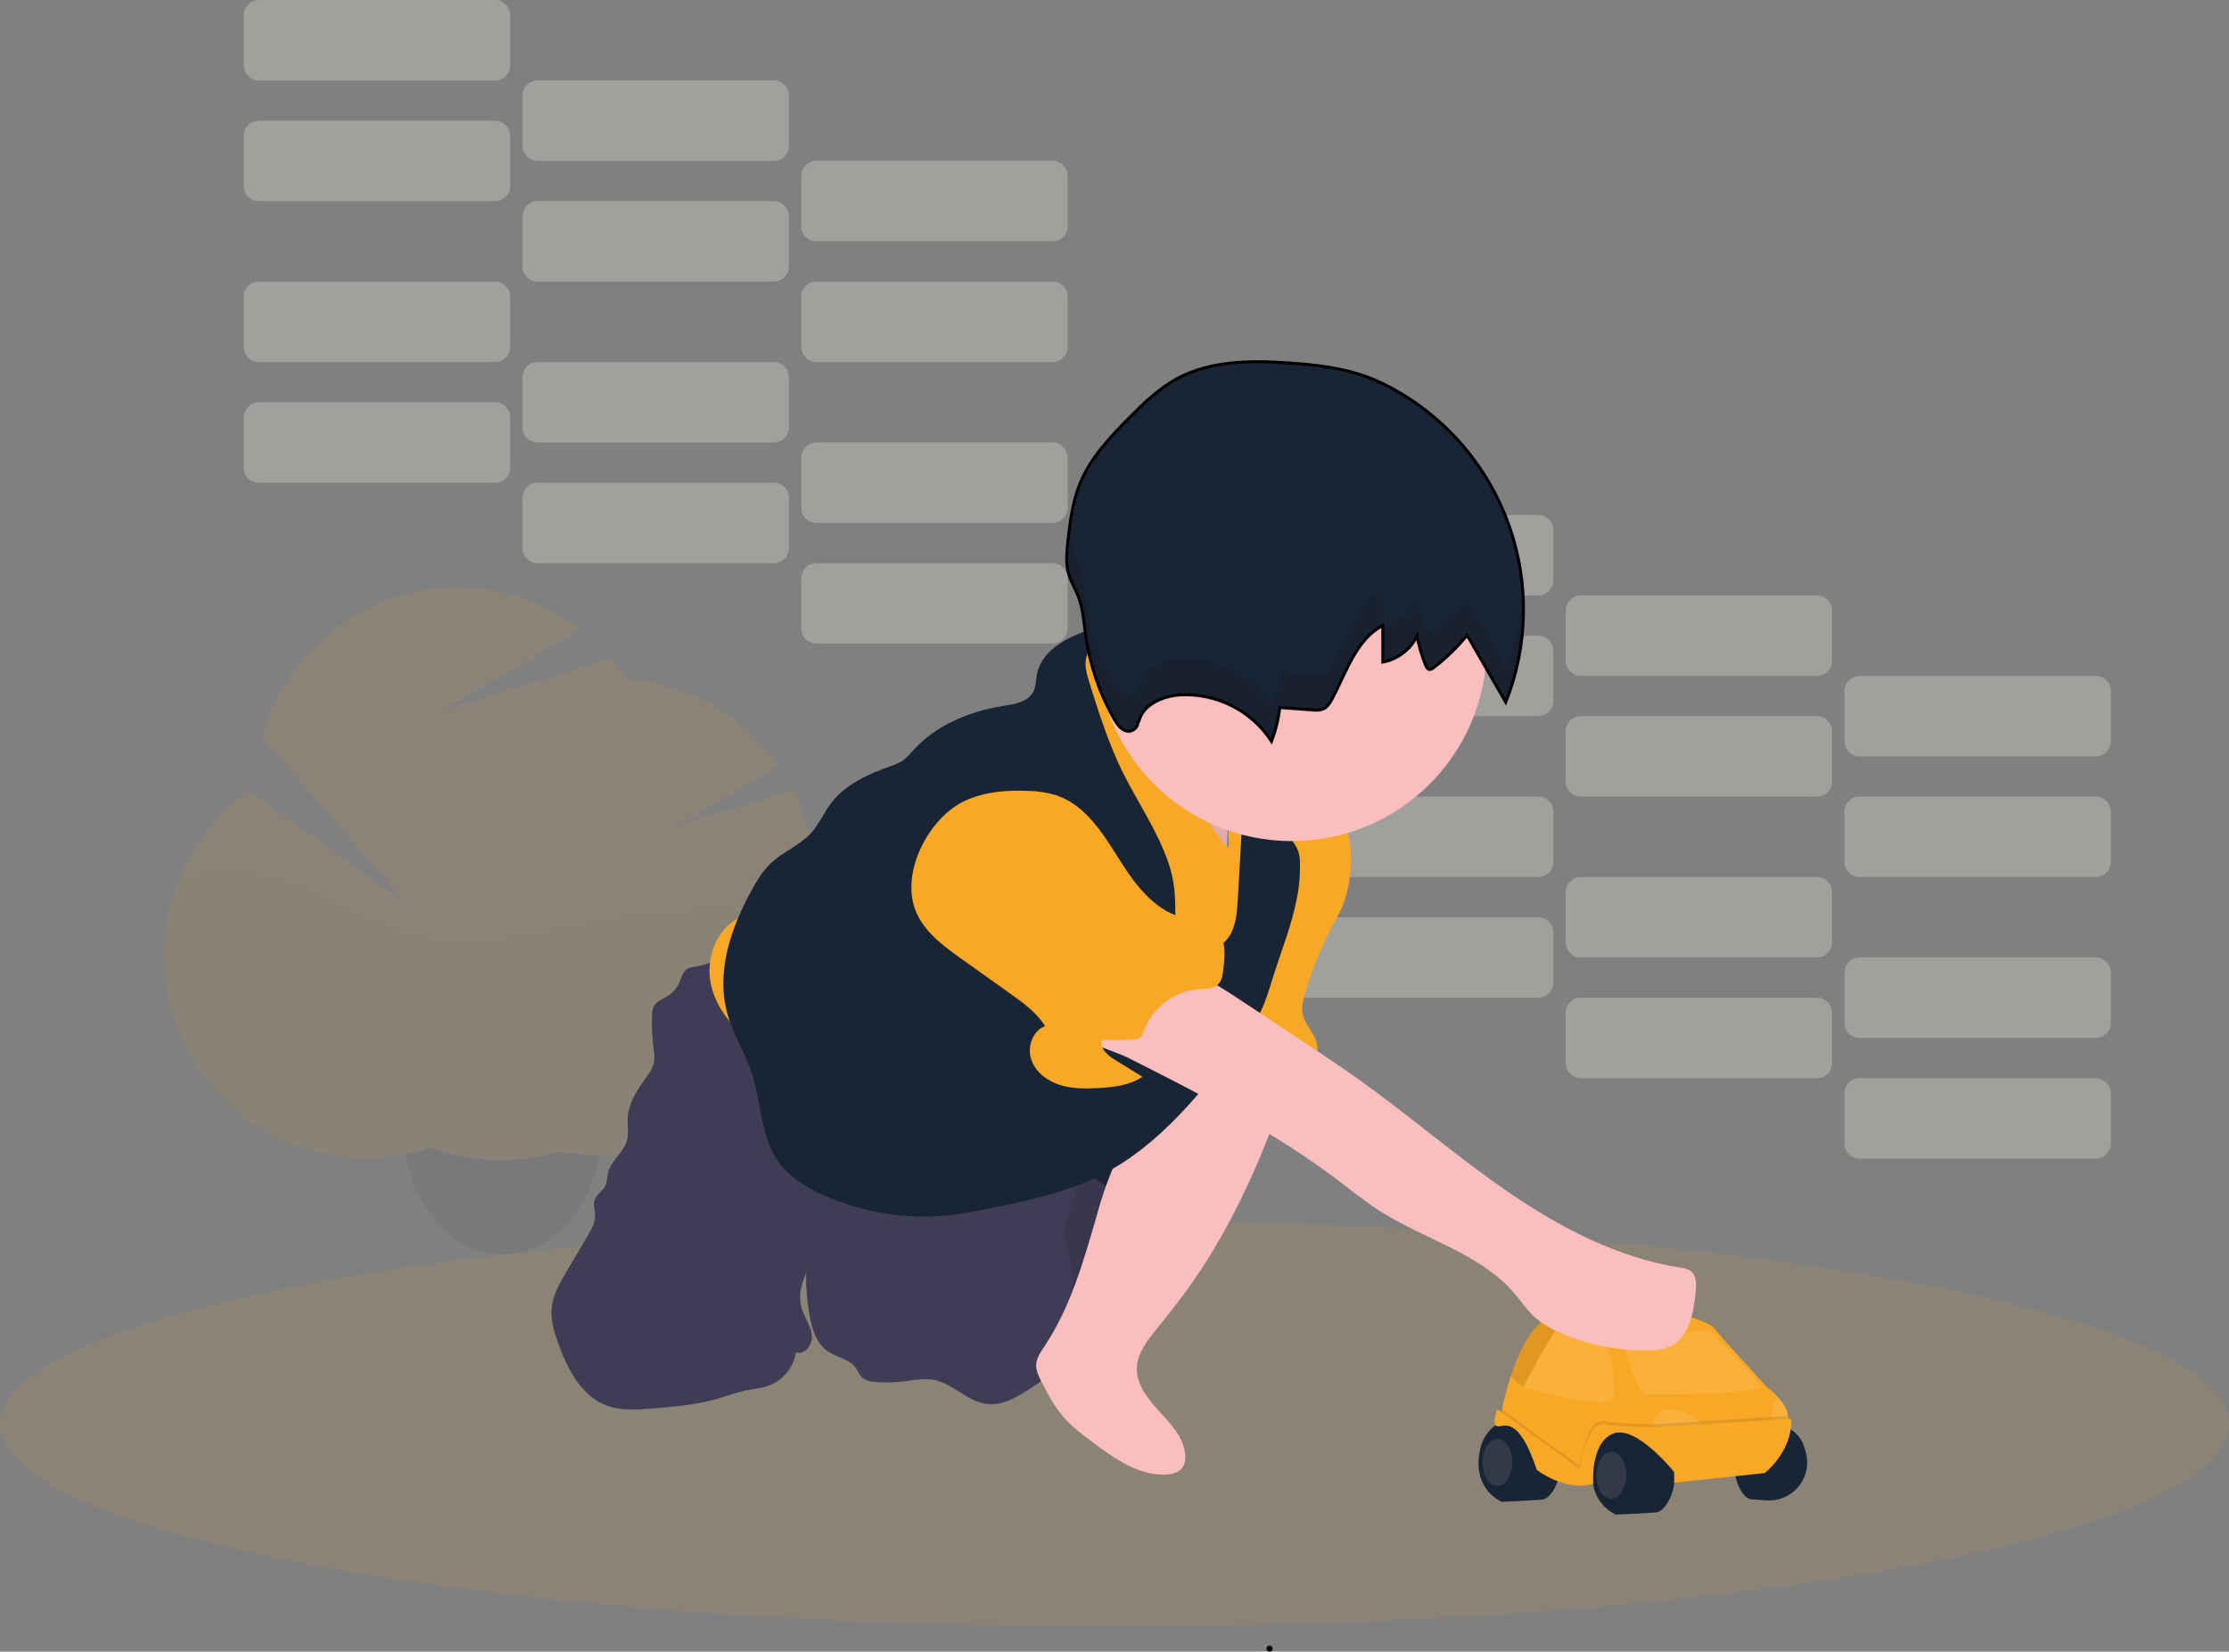 <svg width="753" height="558" viewBox="0 0 753 558" fill="none" xmlns="http://www.w3.org/2000/svg">
<rect x="0" y="0" width="753" height="558" fill="#808080" stroke="none"/>
<g clip-path="url(#clip0_27_1333)">
<g opacity="0.3">
<path d="M519.625 309.899H439.872C437.047 309.899 434.758 312.187 434.758 315.009V331.968C434.758 334.79 437.047 337.078 439.872 337.078H519.625C522.449 337.078 524.739 334.79 524.739 331.968V315.009C524.739 312.187 522.449 309.899 519.625 309.899Z" fill="#F2F2F2"/>
<path d="M613.791 337.078H534.038C531.214 337.078 528.924 339.365 528.924 342.187V359.146C528.924 361.968 531.214 364.256 534.038 364.256H613.791C616.616 364.256 618.905 361.968 618.905 359.146V342.187C618.905 339.365 616.616 337.078 613.791 337.078Z" fill="#F2F2F2"/>
<path d="M707.964 364.263H628.211C625.387 364.263 623.097 366.551 623.097 369.373V386.332C623.097 389.154 625.387 391.442 628.211 391.442H707.964C710.789 391.442 713.079 389.154 713.079 386.332V369.373C713.079 366.551 710.789 364.263 707.964 364.263Z" fill="#F2F2F2"/>
<path d="M519.625 269.124H439.872C437.047 269.124 434.758 271.412 434.758 274.234V291.193C434.758 294.015 437.047 296.303 439.872 296.303H519.625C522.449 296.303 524.739 294.015 524.739 291.193V274.234C524.739 271.412 522.449 269.124 519.625 269.124Z" fill="#F2F2F2"/>
<path d="M613.791 296.31H534.038C531.214 296.31 528.924 298.598 528.924 301.42V318.379C528.924 321.201 531.214 323.488 534.038 323.488H613.791C616.616 323.488 618.905 321.201 618.905 318.379V301.42C618.905 298.598 616.616 296.31 613.791 296.31Z" fill="#F2F2F2"/>
<path d="M707.964 323.488H628.211C625.387 323.488 623.097 325.776 623.097 328.598V345.557C623.097 348.379 625.387 350.667 628.211 350.667H707.964C710.789 350.667 713.079 348.379 713.079 345.557V328.598C713.079 325.776 710.789 323.488 707.964 323.488Z" fill="#F2F2F2"/>
<path d="M519.625 214.767H439.872C437.047 214.767 434.758 217.055 434.758 219.877V236.836C434.758 239.658 437.047 241.946 439.872 241.946H519.625C522.449 241.946 524.739 239.658 524.739 236.836V219.877C524.739 217.055 522.449 214.767 519.625 214.767Z" fill="#F2F2F2"/>
<path d="M613.791 241.946H534.038C531.214 241.946 528.924 244.234 528.924 247.056V264.015C528.924 266.837 531.214 269.124 534.038 269.124H613.791C616.616 269.124 618.905 266.837 618.905 264.015V247.056C618.905 244.234 616.616 241.946 613.791 241.946Z" fill="#F2F2F2"/>
<path d="M707.964 269.124H628.211C625.387 269.124 623.097 271.412 623.097 274.234V291.193C623.097 294.015 625.387 296.303 628.211 296.303H707.964C710.789 296.303 713.079 294.015 713.079 291.193V274.234C713.079 271.412 710.789 269.124 707.964 269.124Z" fill="#F2F2F2"/>
<path d="M519.625 173.992H439.872C437.047 173.992 434.758 176.28 434.758 179.102V196.061C434.758 198.883 437.047 201.171 439.872 201.171H519.625C522.449 201.171 524.739 198.883 524.739 196.061V179.102C524.739 176.28 522.449 173.992 519.625 173.992Z" fill="#F2F2F2"/>
<path d="M613.791 201.171H534.038C531.214 201.171 528.924 203.459 528.924 206.281V223.24C528.924 226.062 531.214 228.349 534.038 228.349H613.791C616.616 228.349 618.905 226.062 618.905 223.24V206.281C618.905 203.459 616.616 201.171 613.791 201.171Z" fill="#F2F2F2"/>
<path d="M707.964 228.356H628.211C625.387 228.356 623.097 230.644 623.097 233.466V250.425C623.097 253.247 625.387 255.535 628.211 255.535H707.964C710.789 255.535 713.079 253.247 713.079 250.425V233.466C713.079 230.644 710.789 228.356 707.964 228.356Z" fill="#F2F2F2"/>
<path opacity="0.1" d="M519.625 309.899H439.872C437.047 309.899 434.758 312.187 434.758 315.009V331.968C434.758 334.79 437.047 337.078 439.872 337.078H519.625C522.449 337.078 524.739 334.79 524.739 331.968V315.009C524.739 312.187 522.449 309.899 519.625 309.899Z" fill="#F9A826"/>
<path opacity="0.1" d="M613.791 337.078H534.038C531.214 337.078 528.924 339.365 528.924 342.187V359.146C528.924 361.968 531.214 364.256 534.038 364.256H613.791C616.616 364.256 618.905 361.968 618.905 359.146V342.187C618.905 339.365 616.616 337.078 613.791 337.078Z" fill="#F9A826"/>
<path opacity="0.1" d="M707.964 364.263H628.211C625.387 364.263 623.097 366.551 623.097 369.373V386.332C623.097 389.154 625.387 391.442 628.211 391.442H707.964C710.789 391.442 713.079 389.154 713.079 386.332V369.373C713.079 366.551 710.789 364.263 707.964 364.263Z" fill="#F9A826"/>
<path opacity="0.1" d="M519.625 269.124H439.872C437.047 269.124 434.758 271.412 434.758 274.234V291.193C434.758 294.015 437.047 296.303 439.872 296.303H519.625C522.449 296.303 524.739 294.015 524.739 291.193V274.234C524.739 271.412 522.449 269.124 519.625 269.124Z" fill="#F9A826"/>
<path opacity="0.1" d="M613.791 296.31H534.038C531.214 296.31 528.924 298.598 528.924 301.42V318.379C528.924 321.201 531.214 323.488 534.038 323.488H613.791C616.616 323.488 618.905 321.201 618.905 318.379V301.42C618.905 298.598 616.616 296.31 613.791 296.31Z" fill="#F9A826"/>
<path opacity="0.1" d="M707.964 323.488H628.211C625.387 323.488 623.097 325.776 623.097 328.598V345.557C623.097 348.379 625.387 350.667 628.211 350.667H707.964C710.789 350.667 713.079 348.379 713.079 345.557V328.598C713.079 325.776 710.789 323.488 707.964 323.488Z" fill="#F9A826"/>
<path opacity="0.1" d="M519.625 214.767H439.872C437.047 214.767 434.758 217.055 434.758 219.877V236.836C434.758 239.658 437.047 241.946 439.872 241.946H519.625C522.449 241.946 524.739 239.658 524.739 236.836V219.877C524.739 217.055 522.449 214.767 519.625 214.767Z" fill="#F9A826"/>
<path opacity="0.1" d="M613.791 241.946H534.038C531.214 241.946 528.924 244.234 528.924 247.056V264.015C528.924 266.837 531.214 269.124 534.038 269.124H613.791C616.616 269.124 618.905 266.837 618.905 264.015V247.056C618.905 244.234 616.616 241.946 613.791 241.946Z" fill="#F9A826"/>
<path opacity="0.1" d="M707.964 269.124H628.211C625.387 269.124 623.097 271.412 623.097 274.234V291.193C623.097 294.015 625.387 296.303 628.211 296.303H707.964C710.789 296.303 713.079 294.015 713.079 291.193V274.234C713.079 271.412 710.789 269.124 707.964 269.124Z" fill="#F9A826"/>
<path opacity="0.1" d="M519.625 173.992H439.872C437.047 173.992 434.758 176.28 434.758 179.102V196.061C434.758 198.883 437.047 201.171 439.872 201.171H519.625C522.449 201.171 524.739 198.883 524.739 196.061V179.102C524.739 176.28 522.449 173.992 519.625 173.992Z" fill="#F9A826"/>
<path opacity="0.1" d="M613.791 201.171H534.038C531.214 201.171 528.924 203.459 528.924 206.281V223.24C528.924 226.062 531.214 228.349 534.038 228.349H613.791C616.616 228.349 618.905 226.062 618.905 223.24V206.281C618.905 203.459 616.616 201.171 613.791 201.171Z" fill="#F9A826"/>
<path opacity="0.1" d="M707.964 228.356H628.211C625.387 228.356 623.097 230.644 623.097 233.466V250.425C623.097 253.247 625.387 255.535 628.211 255.535H707.964C710.789 255.535 713.079 253.247 713.079 250.425V233.466C713.079 230.644 710.789 228.356 707.964 228.356Z" fill="#F9A826"/>
</g>
<g opacity="0.3">
<path d="M167.216 135.907H87.462C84.638 135.907 82.348 138.194 82.348 141.016V157.976C82.348 160.798 84.638 163.085 87.462 163.085H167.216C170.04 163.085 172.33 160.798 172.33 157.976V141.016C172.33 138.194 170.04 135.907 167.216 135.907Z" fill="#F2F2F2"/>
<path d="M261.382 163.085H181.629C178.804 163.085 176.515 165.373 176.515 168.195V185.154C176.515 187.976 178.804 190.264 181.629 190.264H261.382C264.206 190.264 266.496 187.976 266.496 185.154V168.195C266.496 165.373 264.206 163.085 261.382 163.085Z" fill="#F2F2F2"/>
<path d="M355.555 190.271H275.802C272.977 190.271 270.688 192.558 270.688 195.38V212.34C270.688 215.162 272.977 217.449 275.802 217.449H355.555C358.379 217.449 360.669 215.162 360.669 212.34V195.38C360.669 192.558 358.379 190.271 355.555 190.271Z" fill="#F2F2F2"/>
<path d="M167.216 95.132H87.462C84.638 95.132 82.348 97.419 82.348 100.242V117.201C82.348 120.023 84.638 122.31 87.462 122.31H167.216C170.04 122.31 172.33 120.023 172.33 117.201V100.242C172.33 97.419 170.04 95.132 167.216 95.132Z" fill="#F2F2F2"/>
<path d="M261.382 122.317H181.629C178.804 122.317 176.515 124.605 176.515 127.427V144.386C176.515 147.208 178.804 149.496 181.629 149.496H261.382C264.206 149.496 266.496 147.208 266.496 144.386V127.427C266.496 124.605 264.206 122.317 261.382 122.317Z" fill="#F2F2F2"/>
<path d="M355.555 149.496H275.802C272.977 149.496 270.688 151.784 270.688 154.606V171.565C270.688 174.387 272.977 176.675 275.802 176.675H355.555C358.379 176.675 360.669 174.387 360.669 171.565V154.606C360.669 151.784 358.379 149.496 355.555 149.496Z" fill="#F2F2F2"/>
<path d="M167.216 40.775H87.462C84.638 40.775 82.348 43.062 82.348 45.884V62.843C82.348 65.665 84.638 67.953 87.462 67.953H167.216C170.04 67.953 172.33 65.665 172.33 62.843V45.884C172.33 43.062 170.04 40.775 167.216 40.775Z" fill="#F2F2F2"/>
<path d="M261.382 67.953H181.629C178.804 67.953 176.515 70.241 176.515 73.063V90.022C176.515 92.844 178.804 95.132 181.629 95.132H261.382C264.206 95.132 266.496 92.844 266.496 90.022V73.063C266.496 70.241 264.206 67.953 261.382 67.953Z" fill="#F2F2F2"/>
<path d="M355.555 95.132H275.802C272.977 95.132 270.688 97.419 270.688 100.242V117.201C270.688 120.023 272.977 122.31 275.802 122.31H355.555C358.379 122.31 360.669 120.023 360.669 117.201V100.242C360.669 97.419 358.379 95.132 355.555 95.132Z" fill="#F2F2F2"/>
<path d="M167.216 0H87.462C84.638 0 82.348 2.288 82.348 5.11V22.069C82.348 24.891 84.638 27.179 87.462 27.179H167.216C170.04 27.179 172.33 24.891 172.33 22.069V5.11C172.33 2.288 170.04 0 167.216 0Z" fill="#F2F2F2"/>
<path d="M261.382 27.178H181.629C178.804 27.178 176.515 29.466 176.515 32.288V49.247C176.515 52.069 178.804 54.357 181.629 54.357H261.382C264.206 54.357 266.496 52.069 266.496 49.247V32.288C266.496 29.466 264.206 27.178 261.382 27.178Z" fill="#F2F2F2"/>
<path d="M355.555 54.364H275.802C272.977 54.364 270.688 56.652 270.688 59.474V76.433C270.688 79.255 272.977 81.543 275.802 81.543H355.555C358.379 81.543 360.669 79.255 360.669 76.433V59.474C360.669 56.652 358.379 54.364 355.555 54.364Z" fill="#F2F2F2"/>
<path opacity="0.1" d="M167.216 135.907H87.462C84.638 135.907 82.348 138.194 82.348 141.016V157.976C82.348 160.798 84.638 163.085 87.462 163.085H167.216C170.04 163.085 172.33 160.798 172.33 157.976V141.016C172.33 138.194 170.04 135.907 167.216 135.907Z" fill="#F9A826"/>
<path opacity="0.1" d="M261.382 163.085H181.629C178.804 163.085 176.515 165.373 176.515 168.195V185.154C176.515 187.976 178.804 190.264 181.629 190.264H261.382C264.206 190.264 266.496 187.976 266.496 185.154V168.195C266.496 165.373 264.206 163.085 261.382 163.085Z" fill="#F9A826"/>
<path opacity="0.1" d="M355.555 190.271H275.802C272.977 190.271 270.688 192.558 270.688 195.38V212.34C270.688 215.162 272.977 217.449 275.802 217.449H355.555C358.379 217.449 360.669 215.162 360.669 212.34V195.38C360.669 192.558 358.379 190.271 355.555 190.271Z" fill="#F9A826"/>
<path opacity="0.1" d="M167.216 95.132H87.462C84.638 95.132 82.348 97.419 82.348 100.242V117.201C82.348 120.023 84.638 122.31 87.462 122.31H167.216C170.04 122.31 172.33 120.023 172.33 117.201V100.242C172.33 97.419 170.04 95.132 167.216 95.132Z" fill="#F9A826"/>
<path opacity="0.1" d="M261.382 122.317H181.629C178.804 122.317 176.515 124.605 176.515 127.427V144.386C176.515 147.208 178.804 149.496 181.629 149.496H261.382C264.206 149.496 266.496 147.208 266.496 144.386V127.427C266.496 124.605 264.206 122.317 261.382 122.317Z" fill="#F9A826"/>
<path opacity="0.1" d="M355.555 149.496H275.802C272.977 149.496 270.688 151.784 270.688 154.606V171.565C270.688 174.387 272.977 176.675 275.802 176.675H355.555C358.379 176.675 360.669 174.387 360.669 171.565V154.606C360.669 151.784 358.379 149.496 355.555 149.496Z" fill="#F9A826"/>
<path opacity="0.1" d="M167.216 40.775H87.462C84.638 40.775 82.348 43.062 82.348 45.884V62.843C82.348 65.665 84.638 67.953 87.462 67.953H167.216C170.04 67.953 172.33 65.665 172.33 62.843V45.884C172.33 43.062 170.04 40.775 167.216 40.775Z" fill="#F9A826"/>
<path opacity="0.1" d="M261.382 67.953H181.629C178.804 67.953 176.515 70.241 176.515 73.063V90.022C176.515 92.844 178.804 95.132 181.629 95.132H261.382C264.206 95.132 266.496 92.844 266.496 90.022V73.063C266.496 70.241 264.206 67.953 261.382 67.953Z" fill="#F9A826"/>
<path opacity="0.1" d="M355.555 95.132H275.802C272.977 95.132 270.688 97.419 270.688 100.242V117.201C270.688 120.023 272.977 122.31 275.802 122.31H355.555C358.379 122.31 360.669 120.023 360.669 117.201V100.242C360.669 97.419 358.379 95.132 355.555 95.132Z" fill="#F9A826"/>
<path opacity="0.1" d="M167.216 0H87.462C84.638 0 82.348 2.288 82.348 5.11V22.069C82.348 24.891 84.638 27.179 87.462 27.179H167.216C170.04 27.179 172.33 24.891 172.33 22.069V5.11C172.33 2.288 170.04 0 167.216 0Z" fill="#F9A826"/>
<path opacity="0.1" d="M261.382 27.178H181.629C178.804 27.178 176.515 29.466 176.515 32.288V49.247C176.515 52.069 178.804 54.357 181.629 54.357H261.382C264.206 54.357 266.496 52.069 266.496 49.247V32.288C266.496 29.466 264.206 27.178 261.382 27.178Z" fill="#F9A826"/>
<path opacity="0.1" d="M355.555 54.364H275.802C272.977 54.364 270.688 56.652 270.688 59.474V76.433C270.688 79.255 272.977 81.543 275.802 81.543H355.555C358.379 81.543 360.669 79.255 360.669 76.433V59.474C360.669 56.652 358.379 54.364 355.555 54.364Z" fill="#F9A826"/>
</g>
<g opacity="0.1">
<path d="M203.468 379.757C203.479 383.656 203.077 387.545 202.271 391.359C202.119 392.047 201.954 392.783 201.789 393.471C197.542 410.505 185.545 422.967 171.235 423.73C170.76 423.73 170.278 423.771 169.783 423.771C154.64 423.771 141.852 410.705 137.632 392.769C137.509 392.288 137.405 391.813 137.302 391.332C136.495 387.517 136.094 383.629 136.104 379.73C136.104 355.392 151.178 335.716 169.783 335.716C188.388 335.716 203.468 355.419 203.468 379.757Z" fill="#3F3D56"/>
<path opacity="0.1" d="M203.468 379.757C203.479 383.656 203.077 387.545 202.271 391.359C202.119 392.047 201.954 392.783 201.789 393.47C201.28 393.47 200.784 393.47 200.281 393.409C196.576 393.206 192.893 392.702 189.269 391.902C186.055 392.892 182.772 393.642 179.447 394.144C176.896 394.517 174.327 394.747 171.751 394.832C170.884 394.832 170.017 394.88 169.15 394.88C166.065 394.879 162.984 394.674 159.926 394.268C154.992 393.603 150.144 392.399 145.472 390.678C142.912 391.521 140.303 392.21 137.66 392.742C137.536 392.26 137.433 391.786 137.33 391.304C136.523 387.49 136.121 383.601 136.132 379.702C136.132 355.364 151.206 335.688 169.81 335.688C188.415 335.688 203.468 355.419 203.468 379.757Z" fill="black"/>
<path d="M275.32 297.692C275.334 286.985 272.823 276.425 267.99 266.869L228.378 279.172L263.144 258.747C257.315 250.327 249.667 243.324 240.765 238.254C231.863 233.185 221.935 230.178 211.714 229.457C210.09 226.99 208.308 224.631 206.38 222.394L149.437 240.089L196.097 212.677C187.173 205.845 176.702 201.314 165.611 199.484C154.519 197.654 143.146 198.582 132.498 202.184C121.85 205.787 112.253 211.954 104.556 220.141C96.859 228.328 91.298 238.282 88.364 249.126L137.102 305.181L84.158 266.999C70.77 276.488 61.239 290.466 57.3 306.387C53.362 322.309 55.279 339.114 62.703 353.742C70.126 368.369 82.562 379.845 97.744 386.08C112.926 392.314 129.844 392.892 145.417 387.707C159.516 392.88 174.921 393.302 189.282 388.911C199.289 391.121 209.664 391.06 219.644 388.731C229.623 386.403 238.953 381.867 246.945 375.458C254.937 369.048 261.387 360.929 265.822 351.698C270.256 342.467 272.561 332.359 272.567 322.12C272.567 320.6 272.512 319.094 272.415 317.595C274.36 311.14 275.338 304.433 275.32 297.692Z" fill="#F9A826"/>
<path opacity="0.1" d="M274.143 310.381C253.223 306.418 231.771 306.146 210.757 309.576C186.977 313.51 162.666 322.154 139.401 315.834C125.752 312.121 113.934 303.538 100.616 298.779C87.749 294.28 73.885 293.445 60.57 296.365C55.492 308.492 54.016 321.823 56.32 334.765C58.623 347.708 64.608 359.714 73.559 369.348C82.51 378.982 94.049 385.836 106.795 389.092C119.542 392.348 132.957 391.867 145.438 387.708C159.53 392.875 174.927 393.298 189.282 388.911C199.289 391.121 209.664 391.06 219.644 388.731C229.623 386.403 238.953 381.867 246.945 375.458C254.937 369.048 261.387 360.929 265.822 351.698C270.256 342.467 272.561 332.359 272.567 322.12C272.567 320.6 272.512 319.094 272.415 317.595C273.123 315.223 273.699 312.815 274.143 310.381Z" fill="black"/>
</g>
<path opacity="0.1" d="M376.5 549.555C584.435 549.555 753 518.919 753 481.127C753 443.335 584.435 412.699 376.5 412.699C168.565 412.699 0 443.335 0 481.127C0 518.919 168.565 549.555 376.5 549.555Z" fill="#F9A826"/>
<path d="M500.174 489.015C500.68 486.947 501.685 485.033 503.101 483.442C504.517 481.85 506.3 480.628 508.296 479.882C510.293 479.136 512.441 478.889 514.555 479.163C516.668 479.436 518.683 480.221 520.423 481.45L520.96 481.842C532.476 490.466 525.641 506.284 520.96 506.641C516.28 506.999 507.277 507.384 507.277 507.384C507.277 507.384 496.67 503.01 500.174 489.015Z" fill="#192534"/>
<path d="M604.066 478.266V481.141C604.066 481.141 557.261 484.373 552.264 484.373H542.91C542.91 484.373 542.773 484.517 542.545 484.779C542.16 485.212 541.506 485.975 540.783 486.924C539.31 488.836 537.555 491.505 537.149 493.719C536.461 497.673 533.914 499.111 533.914 499.111L524.56 496.601L515.537 485.817L514.222 484.552L510.478 480.983L507.277 477.922L507.435 476.203V475.942C508.201 472.248 509.18 468.601 510.367 465.021C510.367 464.924 510.429 464.821 510.464 464.725C513.059 456.94 517.388 447.484 523.624 444.671C524.099 444.458 524.595 444.252 525.125 444.066L525.758 443.846C537.72 439.843 560.324 441.432 560.324 441.432C560.324 441.432 577.587 446.466 579.032 448.625C580.478 450.785 596.839 468.569 596.839 468.569C598.275 469.651 599.598 470.875 600.789 472.221C602.324 473.92 603.749 476.059 604.066 478.266Z" fill="#F9A826"/>
<path opacity="0.1" d="M505.852 501.992C508.635 501.992 510.891 498.451 510.891 494.084C510.891 489.716 508.635 486.175 505.852 486.175C503.07 486.175 500.814 489.716 500.814 494.084C500.814 498.451 503.07 501.992 505.852 501.992Z" fill="white"/>
<path opacity="0.1" d="M526.721 447.353C526.721 447.353 522.592 453.68 518.228 461.795C518.226 461.816 518.226 461.836 518.228 461.857C517.065 464.016 515.881 466.293 514.752 468.624L514.704 468.734C514.704 468.734 512.315 466.843 510.436 465C510.436 464.904 510.498 464.8 510.533 464.704C513.127 456.919 517.457 447.463 523.693 444.65C524.168 444.437 524.663 444.231 525.193 444.045L526.721 447.353Z" fill="black"/>
<path opacity="0.1" d="M514.49 468.562C514.49 468.562 540.033 476.127 545.065 472.874C545.065 472.874 546.868 449.87 534.995 448.433C534.995 448.433 528.16 446.631 526.735 447.745C525.31 448.859 514.49 468.562 514.49 468.562Z" fill="white"/>
<path opacity="0.1" d="M547.584 451.665C547.584 451.665 552.622 470.715 556.222 471.079C559.822 471.444 596.143 470.715 594.712 468.198C593.28 465.681 577.442 449.513 577.442 449.513L547.584 451.665Z" fill="white"/>
<path d="M541.403 486.134C541.403 486.134 547.942 477.544 559.457 486.175C570.972 494.806 564.131 510.616 559.457 510.974C554.783 511.331 545.822 511.696 545.822 511.696C545.822 511.696 531.622 505.864 541.403 486.134Z" fill="#192534"/>
<path d="M609.317 488.32C608.838 486.963 608.082 485.719 607.098 484.669C606.114 483.618 604.922 482.782 603.598 482.215C602.274 481.647 600.846 481.36 599.406 481.372C597.965 481.384 596.543 481.694 595.228 482.282C593.942 482.888 592.724 483.628 591.594 484.49C581.345 492.165 587.464 506.242 591.594 506.566C593.087 506.676 595.076 506.792 597.011 506.896C598.991 507.001 600.968 506.645 602.788 505.857C604.607 505.069 606.219 503.87 607.495 502.354C608.772 500.838 609.68 499.047 610.146 497.122C610.613 495.196 610.626 493.188 610.185 491.257C609.951 490.262 609.662 489.282 609.317 488.32Z" fill="#192534"/>
<path opacity="0.1" d="M544.349 506.304C547.131 506.304 549.387 502.763 549.387 498.396C549.387 494.028 547.131 490.487 544.349 490.487C541.566 490.487 539.31 494.028 539.31 498.396C539.31 502.763 541.566 506.304 544.349 506.304Z" fill="white"/>
<path opacity="0.1" d="M558.376 483.3C558.376 483.3 557.688 472.874 568.811 477.186C579.934 481.498 572.769 486.175 572.769 486.175L558.376 483.3Z" fill="white"/>
<path opacity="0.1" d="M604.066 478.266V479.703L602.269 480.391L598.601 479.703C598.601 479.703 597.816 473.816 600.824 472.138C602.324 473.92 603.749 476.058 604.066 478.266Z" fill="white"/>
<path opacity="0.1" d="M604.066 478.335V481.141C604.066 481.141 557.261 484.373 552.264 484.373H552.223C549.635 482.998 547.047 482.385 544.872 483.3C544.21 483.574 543.587 483.935 543.02 484.373C542.855 484.504 542.697 484.641 542.545 484.779C541.859 485.407 541.266 486.129 540.783 486.924C537.562 492.13 538.25 500.19 538.25 500.19C528.896 503.065 519.185 495.521 519.185 495.521C517.423 490.239 515.777 486.794 514.27 484.517C512.893 482.454 511.641 481.443 510.526 480.948L507.277 477.922L507.435 476.203L533.542 495.17C533.542 495.17 536.062 478.995 541.802 480.075C547.542 481.154 559.072 481.154 559.072 481.154L604.066 478.335Z" fill="black"/>
<path d="M505.852 476.107C505.852 476.107 503.691 481.498 505.852 481.863C508.013 482.227 512.866 477.737 519.164 496.601C519.164 496.601 528.876 504.166 538.23 501.27C538.23 501.27 537.115 487.612 544.872 484.373C552.629 481.134 565.569 497.316 565.569 497.316V500.913L596.15 497.673C596.15 497.673 605.504 490.487 605.146 479.346L559.099 482.221C559.099 482.221 547.584 482.221 541.83 481.141C536.075 480.061 533.57 496.271 533.57 496.271L505.852 476.107Z" fill="#F9A826"/>
<path d="M376.349 377.797H376.342C365.713 377.797 357.097 386.406 357.097 397.026V397.033C357.097 407.652 365.713 416.261 376.342 416.261H376.349C386.977 416.261 395.593 407.652 395.593 397.033V397.026C395.593 386.406 386.977 377.797 376.349 377.797Z" fill="#192534"/>
<path d="M366.265 446.521C368.846 444.258 371.469 441.954 373.327 439.073C375.034 436.432 376.039 433.413 376.982 430.415C379.675 421.846 381.995 413.169 383.941 404.384C373.348 402.768 365.439 393.422 355.08 390.678C354.832 390.61 346.91 438.172 346.332 442.518C345.857 446.108 341.755 463.253 346.428 463.349C348.927 463.404 354.144 457.16 355.989 455.516L366.265 446.521Z" fill="#3F3D56"/>
<path opacity="0.1" d="M366.265 446.521C368.846 444.258 371.469 441.954 373.327 439.073C375.034 436.432 376.039 433.413 376.982 430.415C379.675 421.846 381.995 413.169 383.941 404.384C373.348 402.768 365.439 393.422 355.08 390.678C354.832 390.61 346.91 438.172 346.332 442.518C345.857 446.108 341.755 463.253 346.428 463.349C348.927 463.404 354.144 457.16 355.989 455.516L366.265 446.521Z" fill="black"/>
<path d="M235.357 326.515C234.187 326.693 232.948 326.783 231.985 327.464C230.608 328.426 230.257 330.214 229.603 331.769C228.744 333.764 227.29 335.445 225.439 336.583C223.863 337.545 221.942 338.192 220.999 339.774C220.466 340.839 220.213 342.022 220.263 343.212C220.139 346.736 220.297 350.264 220.738 353.762C220.958 355.516 221.247 357.304 220.882 359.03C220.462 361.045 219.196 362.757 217.991 364.428C215.101 368.424 212.272 372.812 212.038 377.736C211.921 380.211 212.471 382.749 211.845 385.149C210.737 389.406 206.222 392.185 205.34 396.49C205.079 397.762 205.148 399.11 204.652 400.3C203.785 402.363 201.397 403.491 200.784 405.616C200.323 407.211 200.997 408.896 201.046 410.554C201.114 412.981 199.841 415.223 198.616 417.314L191.451 429.486C189.124 433.434 186.743 437.56 186.35 442.127C185.999 446.177 187.259 450.187 188.642 454.01C191.719 462.504 196.289 471.499 204.721 474.766C209.684 476.691 215.211 476.279 220.518 475.839C227.786 475.24 235.103 474.628 242.116 472.641C245.592 471.657 248.999 470.344 252.51 469.642C254.85 469.181 257.252 468.954 259.51 468.205C261.949 467.328 264.108 465.813 265.76 463.816C267.411 461.82 268.495 459.416 268.898 456.858C271.899 458.04 274.68 454.107 274.253 450.916C273.826 447.725 271.679 445.022 270.812 441.927C269.573 437.656 270.812 433.021 272.876 429.087C274.941 425.154 277.791 421.674 280.042 417.843C282.549 413.555 284.291 408.864 285.19 403.979C286.395 397.384 286.03 390.61 285.658 383.918L284.24 358.342C283.979 353.659 283.683 348.824 281.618 344.588C279.353 339.973 275.224 336.59 271.101 333.515C265.016 328.891 258.636 324.668 252 320.875C247.719 318.482 248.022 319.41 244.615 322.251C241.976 324.489 238.774 325.963 235.357 326.515Z" fill="#3F3D56"/>
<path d="M293.216 397.673C288.349 401.51 283.421 405.403 279.677 410.34C275.154 416.344 272.588 423.592 272.326 431.103C272.282 434.617 272.529 438.13 273.062 441.604C273.799 447.278 275.127 453.598 279.911 456.734C282.926 458.707 287.069 459.203 289.127 462.16C289.774 463.088 290.153 464.223 290.91 465.041C292.287 466.527 294.434 466.85 296.416 466.96C299.378 467.126 302.349 467.034 305.295 466.685C308.661 466.279 312.082 465.543 315.413 466.176C321.897 467.393 326.736 473.507 333.309 474.326C338.767 475.013 343.881 471.843 348.452 468.824C353.167 465.708 358.088 462.373 360.642 457.332C363.126 452.436 362.989 446.672 362.796 441.178C362.583 435.078 362.362 428.902 360.731 423.015C360.224 421.474 359.835 419.897 359.568 418.297C359.079 414.171 360.944 410.113 362.321 406.166C364.462 400.162 365.398 392.762 361.144 388.017C359.348 386.009 356.849 384.771 354.316 383.891C343.131 379.874 330.783 381.401 319.309 383.203C308.358 384.86 301.806 390.912 293.216 397.673Z" fill="#3F3D56"/>
<path d="M388.063 373.905C383.631 380.555 379.184 387.254 375.984 394.537C373.801 399.823 371.961 405.244 370.477 410.767C366.058 426.027 361.674 441.618 352.85 454.829C351.584 456.727 350.179 458.701 350.049 460.977C349.925 463.109 350.943 465.103 351.928 467.001C353.993 471.018 356.154 475.075 359.1 478.527C362.046 481.98 365.57 484.593 369.121 487.261C376.493 492.763 384.684 498.595 393.9 498.182C395.807 498.093 397.844 497.653 399.117 496.229C400.391 494.806 400.57 492.839 400.343 491.01C399.654 485.35 395.387 480.9 391.519 476.705C387.65 472.51 383.762 467.606 384.071 461.885C384.312 457.16 387.409 453.13 390.376 449.444C393.769 445.221 397.17 441.006 400.37 436.639C414.212 417.761 424.206 396.297 432.128 374.27C435.467 364.972 438.502 355.206 437.463 345.385C429.891 343.529 414.749 337.325 408.354 343.728C404.479 347.607 401.74 353.356 398.718 357.929L388.063 373.905Z" fill="#FBBEBE"/>
<path d="M451.993 309.335C447.196 317.695 443.442 326.61 440.815 335.881C440.175 338.123 439.603 340.489 440.092 342.758C440.622 345.193 442.281 347.194 443.534 349.34C444.786 351.486 445.667 354.202 444.532 356.416C439.163 356.836 433.842 355.371 428.653 353.92L412.381 349.381C411.033 349.122 409.768 348.536 408.699 347.676C406.813 345.894 406.957 342.903 407.322 340.345C410.509 319.397 420.744 300.086 424.578 279.255C425.135 276.249 425.72 272.921 428.116 271.002C434.999 265.569 450.582 270.17 454.147 278.037C458.132 286.771 456.501 301.488 451.993 309.335Z" fill="#F9A826"/>
<path d="M364.888 237.744C364.276 238.06 363.587 238.431 363.402 239.078C363.36 239.43 363.397 239.787 363.509 240.123C363.62 240.459 363.805 240.767 364.049 241.024L370.994 250.79C377.842 260.418 384.705 270.108 392.627 278.89C398.607 285.516 405.157 291.605 412.202 297.087C414.184 298.627 416.297 300.23 417.268 302.547C412.939 289.741 413.708 275.761 419.415 263.506C421.687 258.692 424.688 254.228 427.049 249.442C427.271 249.179 427.422 248.863 427.487 248.524C427.552 248.186 427.528 247.837 427.418 247.51C427.308 247.184 427.115 246.891 426.859 246.661C426.602 246.431 426.291 246.271 425.954 246.196C419.939 243.101 413.358 241.23 407.37 238.081C402.669 235.605 398.422 232.386 394.203 229.216C390.438 226.389 385.427 221.397 380.781 220.207C375.763 218.914 375.963 223.487 374.346 227.304C372.486 231.765 369.146 235.451 364.888 237.744Z" fill="#FBBEBE"/>
<path opacity="0.1" d="M364.888 237.744C364.276 238.06 363.587 238.431 363.402 239.078C363.36 239.43 363.397 239.787 363.509 240.123C363.62 240.459 363.805 240.767 364.049 241.024L370.994 250.79C377.842 260.418 384.705 270.108 392.627 278.89C398.607 285.516 405.157 291.605 412.202 297.087C414.184 298.627 416.297 300.23 417.268 302.547C412.939 289.741 413.708 275.761 419.415 263.506C421.687 258.692 424.688 254.228 427.049 249.442C427.271 249.179 427.422 248.863 427.487 248.524C427.552 248.186 427.528 247.837 427.418 247.51C427.308 247.184 427.115 246.891 426.859 246.661C426.602 246.431 426.291 246.271 425.954 246.196C419.939 243.101 413.358 241.23 407.37 238.081C402.669 235.605 398.422 232.386 394.203 229.216C390.438 226.389 385.427 221.397 380.781 220.207C375.763 218.914 375.963 223.487 374.346 227.304C372.486 231.765 369.146 235.451 364.888 237.744Z" fill="black"/>
<path d="M407.474 276.662C404.328 273.113 400.081 270.768 396.357 267.825C391.003 263.588 386.769 258.128 382.681 252.661C375.178 242.599 367.614 230.275 371.352 218.275C367.38 217.89 363.952 221.149 362.08 224.664C360.208 228.178 359.244 232.18 356.911 235.406C353.366 240.309 347.337 242.592 341.72 244.834C329.374 249.771 317.446 255.693 306.053 262.543C301.475 265.294 296.919 268.244 293.422 272.274C289.678 276.572 287.331 281.902 284.151 286.613C277.956 295.877 268.54 302.83 258.092 306.763C254.65 308.07 250.961 309.088 247.884 311.165C241.29 315.614 238.544 324.486 240.107 332.284C241.669 340.083 246.99 346.727 253.384 351.444C259.778 356.162 267.06 358.947 274.439 361.698C280.624 363.968 286.849 366.132 293.113 368.19C297.721 369.784 302.433 371.061 307.216 372.014C316.019 373.63 325.07 373.231 333.97 374.215C342.106 375.109 350.097 377.165 358.267 377.736C366.437 378.306 375.089 377.22 381.745 372.468C387.038 368.692 390.562 362.991 393.818 357.338C402.269 342.762 409.818 327.682 416.421 312.182C418.369 307.595 436.444 281.613 431.943 278.257C409.277 261.36 416.8 288.209 414.639 286.146C411.748 283.381 410.089 279.612 407.474 276.662Z" fill="#F9A826"/>
<path d="M379.398 261.119C374.531 251.34 371.241 240.873 367.972 230.461C367.07 227.573 366.162 224.45 367.132 221.589C368.302 218.151 372.047 215.214 370.945 211.769C362.19 214.52 352.024 218.832 350.296 227.848C349.918 229.815 349.987 231.912 349.071 233.686C347.289 237.166 342.746 237.909 338.884 238.5C327.651 240.295 316.487 244.82 308.792 253.19C307.498 254.565 306.28 256.127 304.662 257.158C303.492 257.847 302.247 258.401 300.952 258.809C293.422 261.511 285.679 264.881 280.833 271.243C278.335 274.516 276.738 278.443 273.95 281.483C270.178 285.609 264.624 287.672 260.542 291.517C257.789 294.075 255.827 297.321 254.01 300.601C247.017 313.228 241.889 328.034 245.599 341.988C247.533 349.285 251.794 355.784 254.086 362.977C257.245 372.777 256.935 383.953 262.862 392.377C266.599 397.673 272.381 401.173 278.3 403.814C291.472 409.669 305.942 411.996 320.287 410.567C325.606 409.949 330.89 409.059 336.117 407.899C348.596 405.327 361.206 402.528 372.542 396.71C391.877 386.786 405.787 369.05 419.071 351.857C421.597 348.583 424.144 345.282 425.954 341.541C427.723 337.972 428.79 334.107 429.981 330.311C434.007 317.512 439.672 304.769 439.142 291.372C439.163 289.768 438.847 288.177 438.213 286.702C437.676 285.602 436.836 284.639 436.361 283.532C435.522 281.551 435.9 279.261 435.308 277.191C433.663 271.415 426.064 270.314 420.049 270.362L418.121 304.26C417.826 309.349 417.282 314.995 413.489 318.406C411.867 319.801 409.842 320.643 407.708 320.81C405.574 320.977 403.443 320.46 401.623 319.335C397.576 316.714 397.004 312.141 397.032 307.76C397.073 302.259 396.626 297.218 394.871 291.943C391.236 281.001 384.505 271.401 379.398 261.119Z" fill="#192534"/>
<path d="M381.793 357.716C405.76 369.854 429.864 382.082 451.311 398.243C456.267 401.971 461.085 405.918 466.323 409.247C481.335 418.778 499.96 423.421 511.544 436.9C513.981 439.726 516.046 442.904 518.854 445.352C521.291 447.352 524.015 448.974 526.935 450.166C536.241 454.27 546.319 456.336 556.49 456.225C559.154 456.19 561.894 455.991 564.289 454.849C570.738 451.727 572.204 443.364 572.858 436.233C573.078 433.819 573.127 430.972 571.227 429.472C570.201 428.668 568.845 428.462 567.558 428.262C546.627 424.961 527.313 414.893 509.824 402.933C492.334 390.974 476.303 377.013 459.055 364.71C452.991 360.384 446.782 356.265 440.574 352.146L420.482 338.818C409.855 331.768 398.663 324.506 385.971 323.179C385.249 323.054 384.508 323.103 383.81 323.323C382.695 323.757 382.075 324.912 381.531 325.971C377.808 333.22 373.272 339.801 368.708 346.513C366.265 350.103 365.99 351.031 370.202 352.95C373.995 354.683 378.014 355.804 381.793 357.716Z" fill="#FBBEBE"/>
<path d="M428.886 558C429.16 558 429.423 557.891 429.617 557.698C429.81 557.504 429.919 557.242 429.919 556.968C429.919 556.695 429.81 556.432 429.617 556.239C429.423 556.045 429.16 555.937 428.886 555.937C428.613 555.937 428.35 556.045 428.156 556.239C427.963 556.432 427.854 556.695 427.854 556.968C427.854 557.242 427.963 557.504 428.156 557.698C428.35 557.891 428.613 558 428.886 558Z" fill="black"/>
<path d="M436.416 284.165C472.777 284.165 502.252 254.714 502.252 218.385C502.252 182.055 472.777 152.604 436.416 152.604C400.056 152.604 370.581 182.055 370.581 218.385C370.581 254.714 400.056 284.165 436.416 284.165Z" fill="#FBBEBE"/>
<path d="M384.67 244.036C385.84 238.129 392.627 235.144 398.636 234.745C404.716 234.419 410.775 235.699 416.203 238.456C421.631 241.214 426.236 245.351 429.554 250.453C430.946 246.765 431.884 242.923 432.349 239.009L443.361 239.828C444.591 240.018 445.848 239.904 447.023 239.497C448.441 238.865 449.315 237.434 450.052 236.059C454.87 227.07 458.091 216.039 467.135 211.301V223.68C469.612 223.199 471.944 222.155 473.953 220.63C475.961 219.105 477.592 217.139 478.719 214.884C479.34 218.311 480.328 221.661 481.665 224.877C481.886 225.413 482.195 226.004 482.753 226.142C483.025 226.162 483.298 226.124 483.555 226.03C483.811 225.936 484.044 225.789 484.24 225.599C488.457 222.401 492.272 218.706 495.603 214.595L508.681 237.249C516.237 218.185 516.65 197.036 509.843 177.693C503.037 158.349 489.47 142.112 471.637 131.966C468.613 130.225 465.458 128.724 462.2 127.475C453.686 124.27 444.511 123.246 435.432 122.627C422.527 121.747 408.905 121.781 397.576 127.963C391.484 131.285 386.425 136.182 381.538 141.106C374.931 147.749 368.323 154.771 364.806 163.457C362.376 169.453 361.543 175.952 360.807 182.376C360.359 186.261 359.946 190.278 361.055 194.026C361.825 196.618 363.278 198.95 364.255 201.474C365.88 205.669 366.134 210.249 366.761 214.705C368.15 224.554 371.369 234.056 376.252 242.723C377.285 244.559 378.606 246.512 380.664 246.98C382.722 247.447 385.193 245.178 384.106 243.39" fill="#192534"/>
<path d="M384.67 244.036C385.84 238.129 392.627 235.144 398.636 234.745C404.716 234.419 410.775 235.699 416.203 238.456C421.631 241.214 426.236 245.351 429.554 250.453C430.946 246.765 431.884 242.923 432.349 239.009L443.361 239.828C444.591 240.018 445.848 239.904 447.023 239.497C448.441 238.865 449.315 237.434 450.052 236.059C454.87 227.07 458.091 216.039 467.135 211.301V223.68C469.612 223.199 471.944 222.155 473.953 220.63C475.961 219.105 477.592 217.139 478.719 214.884C479.34 218.311 480.328 221.661 481.665 224.877C481.886 225.413 482.195 226.004 482.753 226.142C483.025 226.162 483.298 226.124 483.555 226.03C483.811 225.936 484.044 225.789 484.24 225.599C488.457 222.401 492.272 218.706 495.603 214.595L508.681 237.249C516.237 218.185 516.65 197.036 509.843 177.693C503.037 158.349 489.47 142.112 471.637 131.966C468.613 130.225 465.458 128.724 462.2 127.475C453.686 124.27 444.511 123.246 435.432 122.627C422.527 121.747 408.905 121.781 397.576 127.963C391.484 131.285 386.425 136.182 381.538 141.106C374.931 147.749 368.323 154.771 364.806 163.457C362.376 169.453 361.543 175.952 360.807 182.376C360.359 186.261 359.946 190.278 361.055 194.026C361.825 196.618 363.278 198.95 364.255 201.474C365.88 205.669 366.134 210.249 366.761 214.705C368.15 224.554 371.369 234.056 376.252 242.723C377.285 244.559 378.606 246.512 380.664 246.98C382.722 247.447 385.193 245.178 384.106 243.39" stroke="black" stroke-miterlimit="10"/>
<path d="M309.109 307.169C311.765 314.466 318.442 319.417 324.774 323.929L341.293 335.702C345.685 338.831 350.193 342.077 353.05 346.644C348.872 348.226 346.965 353.59 348.335 357.84C349.704 362.09 353.635 365.137 357.916 366.512C362.197 367.887 366.74 367.839 371.207 367.585C376.335 367.303 381.704 366.684 385.937 363.775L376.638 358.053C374.187 356.533 371.372 354.112 372.267 351.382L382.075 351.286C383.108 351.286 384.23 351.238 385.049 350.598C385.868 349.959 386.15 348.975 386.494 348.04C387.953 344.258 390.442 340.96 393.68 338.519C396.919 336.078 400.777 334.593 404.817 334.23C407.239 334.052 410.027 334.155 411.7 332.353C412.787 331.156 413.021 329.437 413.214 327.835C413.579 324.781 413.937 321.645 413.331 318.654C412.725 315.662 410.977 312.691 408.169 311.433C406.104 310.497 403.715 310.587 401.458 310.284C391.071 308.909 383.872 299.501 378.296 290.636C372.721 281.771 366.74 271.965 356.801 268.664C353.697 267.735 350.48 267.242 347.24 267.199C340.075 266.903 332.697 267.488 326.171 270.458C314.009 275.995 304.373 294.185 309.109 307.169Z" fill="#F9A826"/>
<path opacity="0.1" d="M508.743 225.007L495.665 202.354C492.336 206.467 488.52 210.161 484.302 213.357C484.108 213.55 483.875 213.699 483.618 213.794C483.362 213.889 483.088 213.928 482.815 213.908C482.257 213.77 481.948 213.179 481.727 212.642C480.39 209.424 479.402 206.072 478.781 202.643C477.655 204.899 476.025 206.867 474.016 208.393C472.008 209.92 469.674 210.964 467.197 211.446V199.067C458.153 203.819 454.959 214.85 450.114 223.824C449.377 225.2 448.503 226.61 447.085 227.263C445.91 227.67 444.653 227.783 443.423 227.593L432.411 226.775C431.946 230.688 431.008 234.531 429.616 238.218C426.298 233.117 421.693 228.979 416.265 226.222C410.837 223.464 404.778 222.184 398.698 222.511C392.689 222.91 385.902 225.895 384.732 231.802L384.147 231.156C385.255 232.95 382.77 235.22 380.706 234.752C378.641 234.285 377.326 232.332 376.294 230.495C371.424 221.819 368.219 212.31 366.843 202.457C366.217 198.001 365.962 193.42 364.338 189.225C363.36 186.701 361.908 184.37 361.137 181.777C361.137 181.688 361.089 181.606 361.068 181.516C361.006 182.032 360.944 182.548 360.889 183.063C360.442 186.956 360.029 190.965 361.137 194.755C361.908 197.347 363.36 199.679 364.338 202.196C365.962 206.398 366.217 210.971 366.843 215.434C368.217 225.285 371.422 234.792 376.294 243.466C377.326 245.302 378.648 247.262 380.706 247.73C382.764 248.197 385.235 245.928 384.147 244.133L384.732 244.772C385.902 238.872 392.689 235.88 398.698 235.488C404.778 235.159 410.837 236.437 416.265 239.193C421.694 241.95 426.299 246.087 429.616 251.189C431.009 247.504 431.947 243.663 432.411 239.752L443.423 240.564C444.653 240.756 445.91 240.642 447.085 240.233C448.503 239.601 449.377 238.17 450.114 236.795C454.932 227.799 458.153 216.775 467.197 212.037V224.416C469.674 223.934 472.008 222.89 474.016 221.363C476.025 219.837 477.655 217.87 478.781 215.613C479.403 219.042 480.391 222.394 481.727 225.613C481.948 226.142 482.257 226.74 482.815 226.871C483.087 226.894 483.361 226.857 483.618 226.763C483.875 226.67 484.108 226.521 484.302 226.328C488.52 223.132 492.336 219.437 495.665 215.324L508.743 237.978C513.459 225.957 515.4 213.028 514.422 200.153C513.789 208.676 511.875 217.055 508.743 225.007Z" fill="black"/>
</g>
<defs>
<clipPath id="clip0_27_1333">
<rect width="753" height="558" fill="white"/>
</clipPath>
</defs>
</svg>

